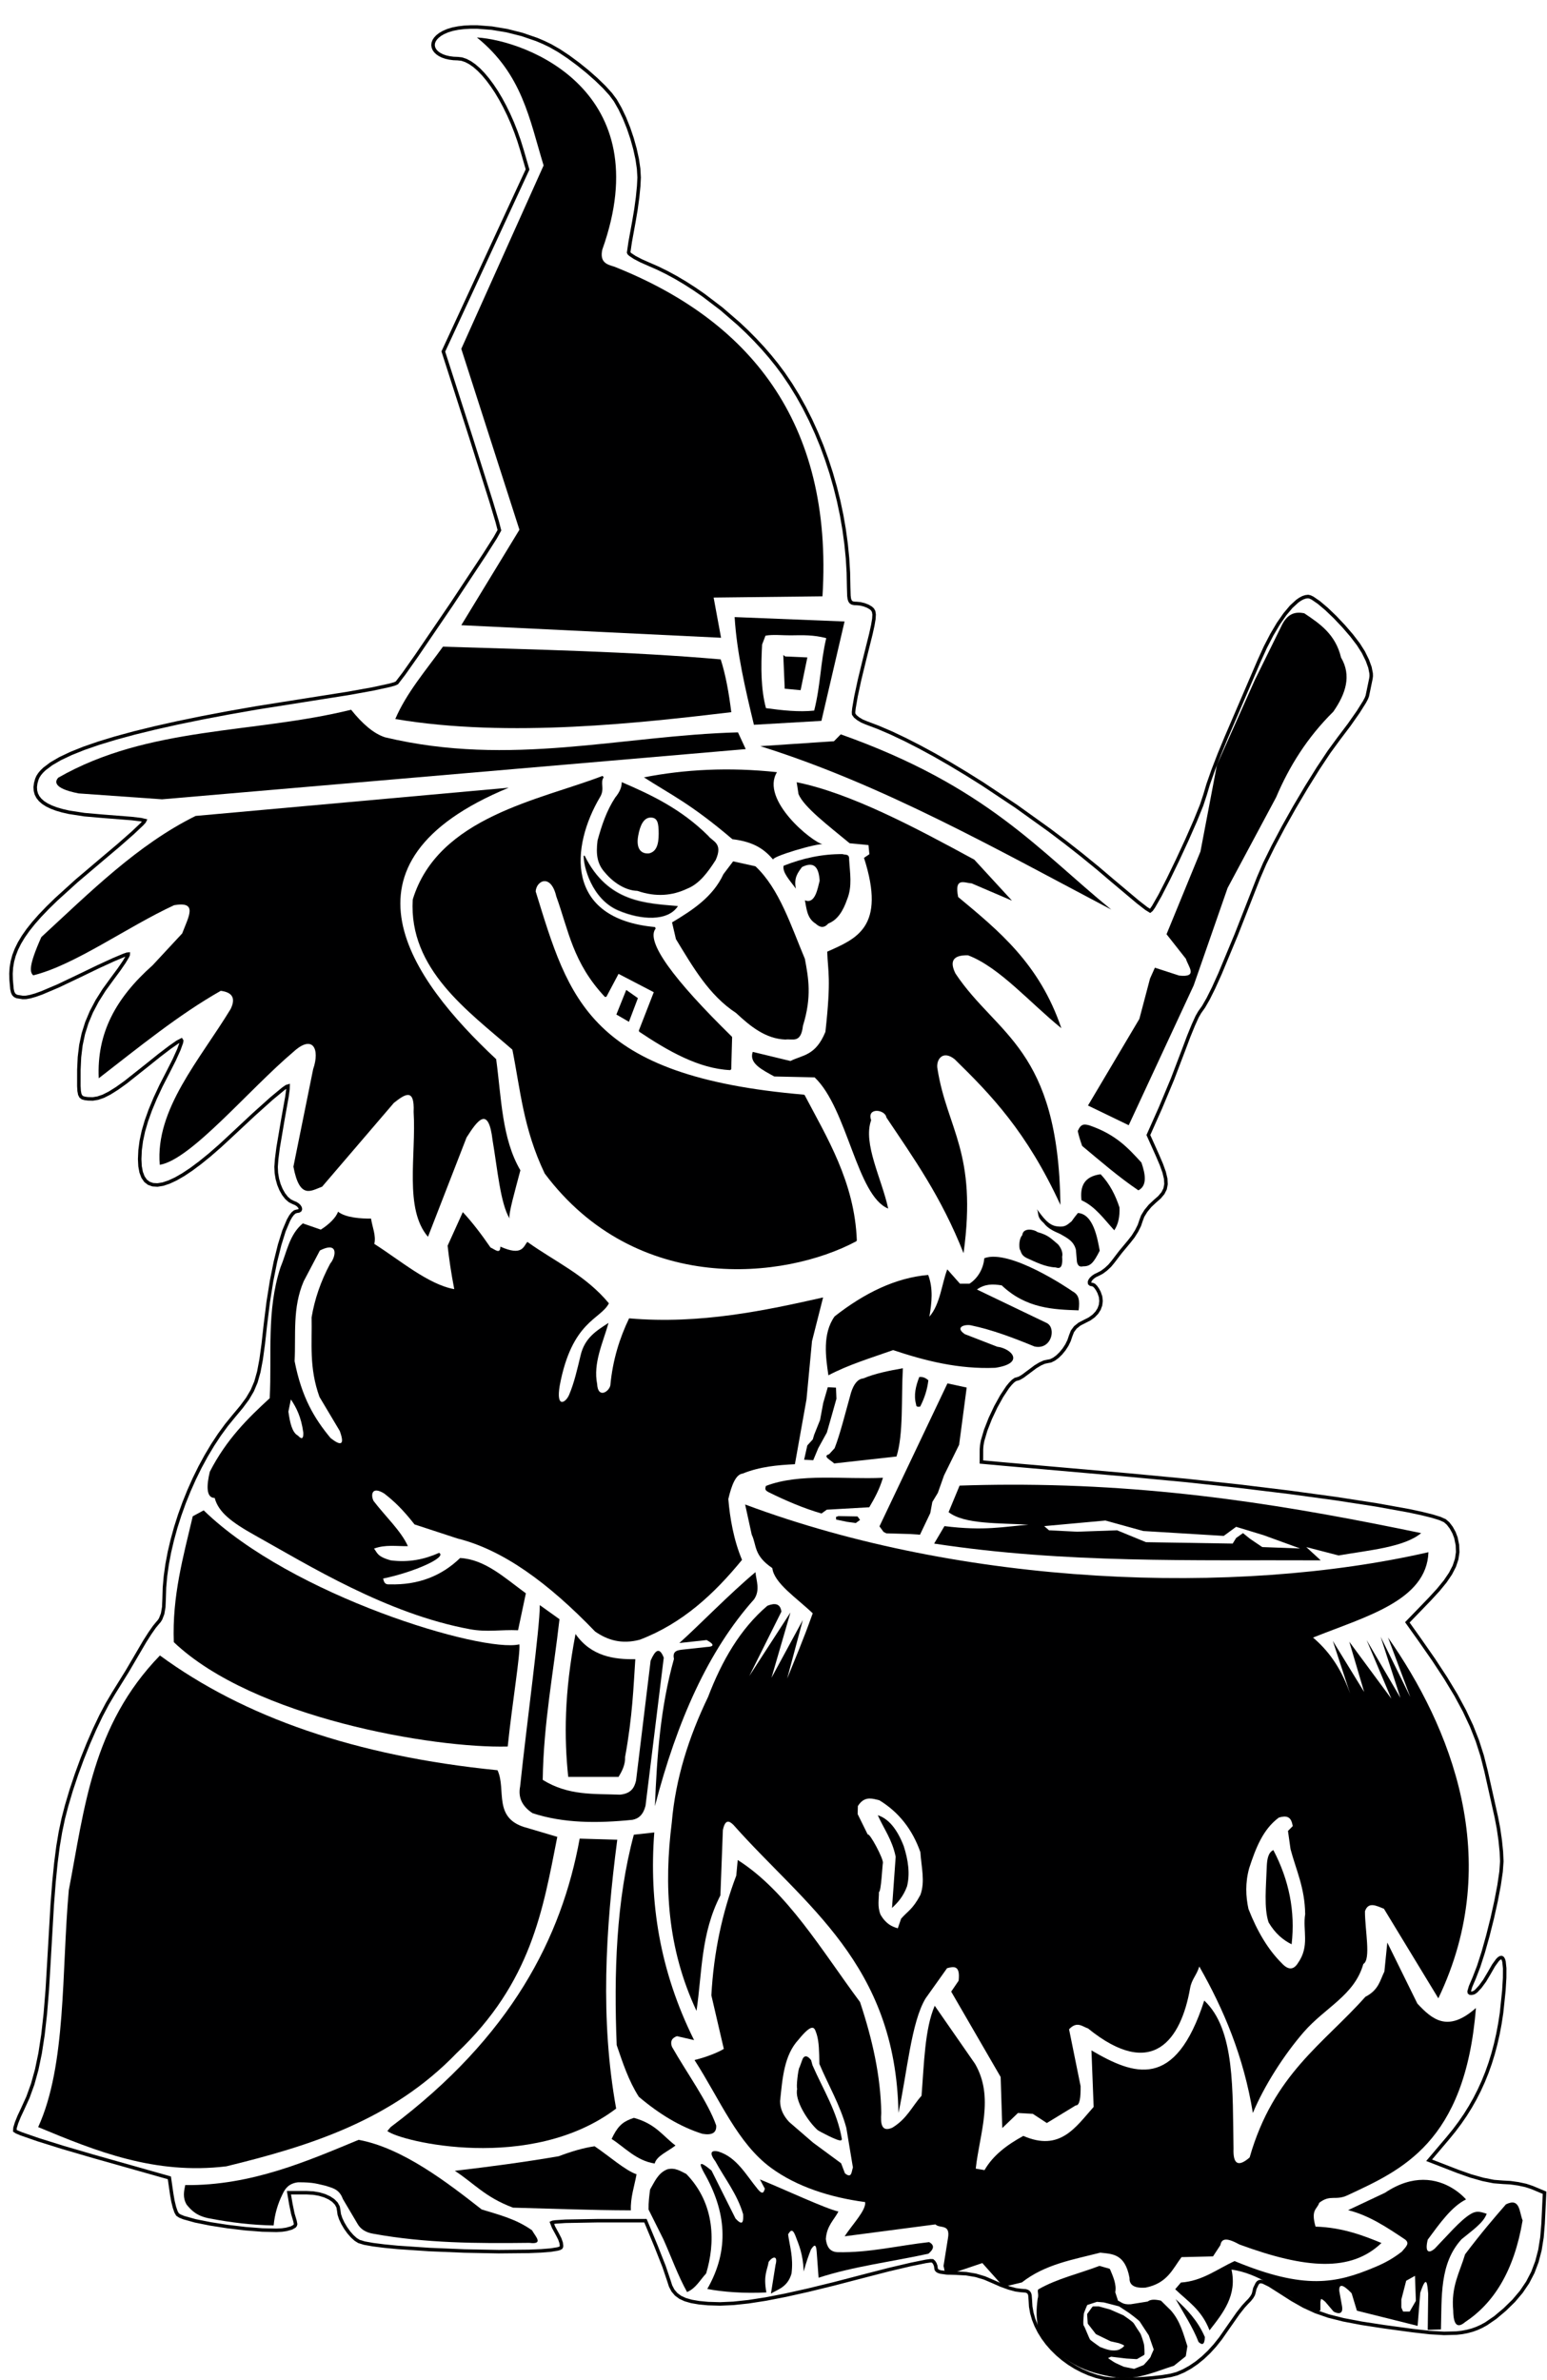 <?xml version="1.0" encoding="UTF-8" standalone="no"?>
<!-- Created with Inkscape (http://www.inkscape.org/) -->

<svg
   xmlns:dc="http://purl.org/dc/elements/1.1/"
   xmlns:cc="http://creativecommons.org/ns#"
   xmlns:rdf="http://www.w3.org/1999/02/22-rdf-syntax-ns#"
   xmlns:svg="http://www.w3.org/2000/svg"
   xmlns="http://www.w3.org/2000/svg"
   xmlns:xlink="http://www.w3.org/1999/xlink"
   xmlns:sodipodi="http://sodipodi.sourceforge.net/DTD/sodipodi-0.dtd"
   xmlns:inkscape="http://www.inkscape.org/namespaces/inkscape"
   width="65.0mm"
   height="100.0mm"
   viewBox="0 0 65.0 100.0"
   version="1.1"
   id="svg6124"
   inkscape:version="0.92.2 (5c3e80d, 2017-08-06)"
   sodipodi:docname="Hexe3_kl.svg">
  <sodipodi:namedview
     id="base"
     pagecolor="#ffffff"
     bordercolor="#666666"
     borderopacity="1.0"
     inkscape:pageopacity="0.0"
     inkscape:pageshadow="2"
     inkscape:zoom="1.290967"
     inkscape:cx="185.73021"
     inkscape:cy="172.2944"
     inkscape:document-units="mm"
     inkscape:current-layer="g7412"
     showgrid="true"
     inkscape:window-width="1920"
     inkscape:window-height="1017"
     inkscape:window-x="-8"
     inkscape:window-y="-8"
     inkscape:window-maximized="1"
     inkscape:snap-global="false"
     borderlayer="true">
    <inkscape:grid
       spacingx="2.54"
       spacingy="2.54"
       empspacing="1"
       type="xygrid"
       units="mm"
       id="grid7337" />
  </sodipodi:namedview>
  <defs
     id="defs6118">
    <linearGradient
       inkscape:collect="always"
       id="linearGradient1097">
      <stop
         style="stop-color:#000000;stop-opacity:1;"
         offset="0"
         id="stop1093" />
      <stop
         style="stop-color:#000000;stop-opacity:0;"
         offset="1"
         id="stop1095" />
    </linearGradient>
    <linearGradient
       inkscape:collect="always"
       xlink:href="#linearGradient1097"
       id="linearGradient1123"
       x1="-150.665"
       y1="10.406"
       x2="-140.534"
       y2="10.406"
       gradientUnits="userSpaceOnUse" />
  </defs>
  <g
     inkscape:label="Ebene 1"
     inkscape:groupmode="layer"
     id="layer1" />
  <g
     inkscape:label="[fixed] BG"
     inkscape:groupmode="layer"
     sodipodi:insensitive="true"
     id="g7396">
    <rect
       x="0"
       y="0"
       width="65.0"
       height="100.0"
       style="stroke:none;fill-opacity:1;fill:#FFFFFF"
       id="rect7394" />
  </g>
  <g
     inkscape:label="F.Cu"
     inkscape:groupmode="layer"
     id="g7398" />
  <g
     inkscape:label="B.Cu-disabled"
     inkscape:groupmode="layer"
     id="g7400" />
  <g
     inkscape:label="B.Adhes-disabled"
     inkscape:groupmode="layer"
     id="g7402" />
  <g
     inkscape:label="F.Adhes-disabled"
     inkscape:groupmode="layer"
     id="g7404" />
  <g
     inkscape:label="B.Paste-disabled"
     inkscape:groupmode="layer"
     id="g7406" />
  <g
     inkscape:label="F.Paste-disabled"
     inkscape:groupmode="layer"
     id="g7408" />
  <g
     inkscape:label="B.SilkS-disabled"
     inkscape:groupmode="layer"
     id="g7410" />
  <g
     style="display:inline"
     inkscape:label="F.SilkS"
     inkscape:groupmode="layer"
     id="g7412">
    <g
       style="display:inline;opacity:1;fill:#000001;fill-opacity:1"
       id="g1705"
       transform="matrix(0.389,0,0,0.395,83.153,33.145)">
      <path
         sodipodi:nodetypes="ccccccccccc"
         inkscape:connector-curvature="0"
         id="path1038"
         d="m -163.936,-17.41 28.058,1.336 -0.802,-4.275 11.757,-0.134 c 1.185,-18.704 -8.081,-29.438 -22.492,-35.066 -0.703,-0.221 -1.603,-0.385 -1.29,-1.81 6.117,-16.868 -8.134,-22.239 -13.545,-22.567 4.901,3.904 5.669,8.66 7.205,13.615 l -8.891,19.507 6.28,19.239 z"
         style="opacity:1;fill:#000001;fill-opacity:1;stroke:none;stroke-width:0.5;stroke-linejoin:bevel;stroke-miterlimit:4;stroke-dasharray:none;stroke-opacity:1;paint-order:markers stroke fill" />
      <path
         sodipodi:nodetypes="ccccc"
         inkscape:connector-curvature="0"
         id="path1040"
         d="m -165.917,-15.126 c 10.081,0.32 20.058,0.497 30.001,1.352 0.537,1.638 0.883,3.563 1.144,5.616 -9.533,1.107 -23.994,2.78 -36.293,0.728 1.199,-2.772 3.307,-5.18 5.148,-7.695 z"
         style="opacity:1;fill:#000001;fill-opacity:1;stroke:none;stroke-width:0.1;stroke-linejoin:bevel;stroke-miterlimit:4;stroke-dasharray:none;stroke-opacity:1;paint-order:markers stroke fill" />
      <path
         sodipodi:nodetypes="cccccscccccs"
         inkscape:connector-curvature="0"
         id="path1042"
         transform="scale(0.265)"
         d="m -507.213,-68.959 c 0.859,14.149 4.395,29.083 7.861,43.232 l 27.512,-1.572 9.434,-39.893 z m 22.857,7.329 c 5.118,-0.078 9.16,-0.222 14.481,1.12 -2.445,10.284 -2.245,18.603 -4.912,29.084 -6.229,0.637 -12.906,-0.067 -19.652,-0.982 -2.078,-7.584 -2.093,-16.404 -1.572,-25.547 l 1.375,-3.537 c 2.996,-0.57 7.21,-0.091 10.281,-0.138 z"
         style="opacity:1;fill:#000001;fill-opacity:1;stroke:none;stroke-width:0.378;stroke-linejoin:bevel;stroke-miterlimit:4;stroke-dasharray:none;stroke-opacity:1;paint-order:markers stroke fill" />
      <path
         sodipodi:nodetypes="cccccc"
         inkscape:connector-curvature="0"
         id="path1047"
         d="m -128.949,-14.086 2.392,0.104 -0.728,3.484 -1.716,-0.156 -0.156,-3.588 z"
         style="opacity:1;fill:#000001;fill-opacity:1;stroke:none;stroke-width:0.1;stroke-linejoin:bevel;stroke-miterlimit:4;stroke-dasharray:none;stroke-opacity:1;paint-order:markers stroke fill" />
      <path
         sodipodi:nodetypes="ccccccccccscsc"
         inkscape:connector-curvature="0"
         id="path1049"
         transform="scale(0.265)"
         d="m -553.223,-2.701 c -0.006,2.118 -0.909,4.069 -2.675,6.186 -3.495,5.246 -5.476,11.082 -7.189,17.22 -0.741,5.683 -0.101,9.485 3.01,12.873 3.487,4.118 8.395,7.21 13.207,7.357 7.704,2.605 14.307,1.902 20.23,-0.836 5.021,-1.953 8.429,-6.513 11.703,-11.537 3.125,-6.843 -1.278,-7.421 -3.01,-9.697 -10.97,-10.728 -23.02,-16.387 -35.277,-21.566 z m 11.788,14.212 c 2.816,1.4e-5 3.261,2.18 3.261,6.52 0,4.34 -0.946,7.189 -3.929,7.857 -3.127,0.311 -5.385,-1.727 -4.431,-7.021 0.77,-4.271 2.283,-7.356 5.1,-7.356 z"
         style="opacity:1;fill:#000001;fill-opacity:1;stroke:none;stroke-width:0.378;stroke-linejoin:bevel;stroke-miterlimit:4;stroke-dasharray:none;stroke-opacity:1;paint-order:markers stroke fill" />
      <path
         sodipodi:nodetypes="ccccccccccc"
         inkscape:connector-curvature="0"
         id="path1055"
         d="m -129.122,8.177 c 2.053,-0.805 4.199,-1.259 6.37,-1.239 0.281,0.116 0.747,-0.075 0.708,0.575 0.079,1.416 0.365,2.831 -0.221,4.247 -0.425,1.21 -1.022,2.178 -2.035,2.566 -0.457,0.521 -0.914,0.421 -1.371,0 -0.953,-0.57 -0.98,-1.683 -1.15,-2.477 1.106,0.457 1.381,-1.278 1.592,-2.079 -0.089,-1.329 -0.522,-2.126 -1.902,-1.46 -0.44,0.584 -0.911,1.143 -0.664,2.3 -0.616,-0.836 -1.485,-1.708 -1.327,-2.433 z"
         style="opacity:1;fill:#000001;fill-opacity:1;stroke:none;stroke-width:0.1;stroke-linejoin:bevel;stroke-miterlimit:4;stroke-dasharray:none;stroke-opacity:1;paint-order:markers stroke fill" />
      <path
         sodipodi:nodetypes="cccc"
         inkscape:connector-curvature="0"
         id="path1057"
         d="m -150.664,7.115 c 2.546,5.068 6.745,5.055 10.13,5.352 -1.095,1.66 -4.007,1.465 -6.414,0.442 -2.883,-1.211 -3.756,-4.744 -3.716,-5.795 z"
         style="opacity:1;fill:#000001;fill-opacity:1;stroke:url(#linearGradient1123);stroke-width:0.1;stroke-linejoin:bevel;stroke-miterlimit:4;stroke-dasharray:none;stroke-opacity:1;paint-order:markers stroke fill" />
      <path
         sodipodi:nodetypes="cccccc"
         inkscape:connector-curvature="0"
         id="path1059"
         d="m -144.205,-1.226 c 4.329,-0.839 9.159,-1.105 14.368,-0.551 -1.835,2.916 3.787,7.462 4.982,7.68 -0.414,-0.206 -5.883,1.37 -5.367,1.652 -0.875,-1.008 -1.963,-1.919 -4.432,-2.202 -4.552,-3.824 -6.771,-4.798 -9.551,-6.579 z"
         style="opacity:1;fill:#000001;fill-opacity:1;stroke:none;stroke-width:0.1;stroke-linejoin:bevel;stroke-miterlimit:4;stroke-dasharray:none;stroke-opacity:1;paint-order:markers stroke fill" />
      <path
         sodipodi:nodetypes="cccccccc"
         inkscape:connector-curvature="0"
         id="path1125"
         d="m -207.465,-1.193 c 9.747,-5.501 21.081,-4.656 31.628,-7.226 1.222,1.503 2.444,2.546 3.665,2.932 13.551,3.194 25.514,-0.191 38.121,-0.524 l 0.838,1.78 -63.046,5.341 -9.007,-0.628 c -2.968,-0.57 -2.481,-1.376 -2.199,-1.676 z"
         style="opacity:1;fill:#000001;fill-opacity:1;stroke:none;stroke-width:0.2;stroke-linejoin:bevel;stroke-miterlimit:4;stroke-dasharray:none;stroke-opacity:1;paint-order:markers stroke fill" />
      <path
         sodipodi:nodetypes="ccccccccccccccccccc"
         inkscape:connector-curvature="0"
         id="path1135"
         d="m -87.761,15.459 3.665,-8.797 1.78,-9.216 4.084,-9.007 2.828,-5.655 c 0.672,-1.482 1.564,-1.646 2.513,-1.466 1.692,1.114 3.378,2.235 3.98,4.713 1.147,1.92 0.518,3.84 -0.838,5.76 -2.813,2.736 -4.761,5.818 -6.179,9.111 l -5.236,9.635 -3.665,10.368 -7.017,14.871 -4.399,-2.095 5.551,-9.216 1.152,-4.294 0.524,-1.152 2.618,0.838 c 2.1,0.231 0.971,-0.973 0.733,-1.78 z"
         style="opacity:1;fill:#000001;fill-opacity:1;stroke:none;stroke-width:0.2;stroke-linejoin:bevel;stroke-miterlimit:4;stroke-dasharray:none;stroke-opacity:1;paint-order:markers stroke fill" />
      <path
         sodipodi:nodetypes="ccccc"
         inkscape:connector-curvature="0"
         id="path1145"
         d="m -131.642,-4.544 7.959,-0.524 0.733,-0.733 c 15.792,5.516 21.411,12.383 29.219,18.641 C -106.112,6.417 -118.472,-0.488 -131.642,-4.544 Z"
         style="opacity:1;fill:#000001;fill-opacity:1;stroke:none;stroke-width:0.2;stroke-linejoin:bevel;stroke-miterlimit:4;stroke-dasharray:none;stroke-opacity:1;paint-order:markers stroke fill" />
      <path
         sodipodi:nodetypes="cccccccccc"
         inkscape:connector-curvature="0"
         id="path1155"
         d="m -141.172,14.202 c 2.238,-1.322 4.409,-2.713 5.551,-5.132 l 1.047,-1.361 2.409,0.524 c 2.593,2.399 3.845,6.348 5.341,9.844 0.379,2.015 0.773,4.017 -0.209,7.121 -0.216,1.932 -1.15,1.353 -1.885,1.466 -2.126,-0.077 -3.765,-1.374 -5.341,-2.828 -2.912,-1.871 -4.664,-4.901 -6.493,-7.855 z"
         style="opacity:1;fill:#000001;fill-opacity:1;stroke:none;stroke-width:0.2;stroke-linejoin:bevel;stroke-miterlimit:4;stroke-dasharray:none;stroke-opacity:1;paint-order:markers stroke fill" />
      <path
         sodipodi:nodetypes="cccccccccccccccccccccccc"
         inkscape:connector-curvature="0"
         id="path1180"
         d="m -192.629,2.878 33.817,-3.004 c -19.694,8.014 -10.569,20.398 -1.357,28.875 0.567,4.093 0.604,8.451 2.616,11.821 -0.563,2.121 -1.331,4.721 -1.163,5.135 -1.003,-1.611 -1.314,-5.295 -1.841,-8.333 -0.444,-3.707 -1.605,-2.162 -2.81,-0.291 l -4.167,10.562 c -2.593,-2.972 -1.26,-8.691 -1.55,-13.275 0.124,-2.66 -0.993,-1.846 -2.132,-0.969 l -7.752,8.914 c -1.174,0.415 -2.423,1.422 -3.101,-2.132 l 2.132,-10.368 c 0.761,-2.172 -0.052,-3.726 -2.132,-1.841 -4.812,4.005 -11.071,11.481 -14.437,12.015 -0.501,-5.905 4.311,-11.145 7.655,-16.569 0.59,-1.186 0.152,-1.785 -1.066,-1.938 -4.574,2.556 -8.85,6.008 -13.178,9.302 -0.224,-4.783 1.818,-8.521 5.814,-12.015 l 3.198,-3.391 c 0.713,-1.84 1.712,-3.446 -0.872,-3.004 -5.103,2.325 -10.727,6.371 -15.213,7.461 -0.368,-0.322 -0.543,-0.947 0.872,-4.07 5.274,-4.787 10.399,-9.836 16.666,-12.887 z"
         style="opacity:1;fill:#000001;fill-opacity:1;stroke:none;stroke-width:0.2;stroke-linejoin:bevel;stroke-miterlimit:4;stroke-dasharray:none;stroke-opacity:1;paint-order:markers stroke fill" />
      <path
         inkscape:connector-curvature="0"
         id="path1190"
         d="m -146.119,21.385 1.26,0.872 -0.969,2.519 -1.357,-0.775 z"
         style="opacity:1;fill:#000001;fill-opacity:1;stroke:none;stroke-width:0.2;stroke-linejoin:bevel;stroke-miterlimit:4;stroke-dasharray:none;stroke-opacity:1;paint-order:markers stroke fill" />
      <path
         sodipodi:nodetypes="ccscccccccccccccc"
         inkscape:connector-curvature="0"
         id="path1208"
         d="m -169.083,11.793 c 2.711,-8.742 13.721,-10.525 20.445,-13.081 -0.443,0.624 0.123,1.249 -0.383,2.086 -3.198,5.294 -3.904,13.11 6.003,13.999 -1.191,1.433 1.938,5.546 8.236,11.627 l -0.097,3.391 c -3.366,-0.151 -6.672,-2.018 -9.786,-4.07 l 1.647,-4.167 -3.973,-2.035 -1.357,2.519 c -3.453,-3.617 -3.905,-7.041 -5.232,-10.659 -0.611,-2.565 -2.353,-1.77 -2.422,-0.484 3.601,11.462 5.723,19.754 29.069,21.705 2.357,4.434 5.391,9.207 5.62,15.406 -7.715,4.064 -23.688,5.755 -33.526,-7.17 -2.314,-4.776 -2.612,-8.881 -3.488,-13.178 -4.801,-4.118 -11.184,-8.535 -10.755,-15.891 z"
         style="opacity:1;fill:#000001;fill-opacity:1;stroke:#000000;stroke-width:0.2;stroke-linejoin:bevel;stroke-miterlimit:4;stroke-dasharray:none;stroke-opacity:1;paint-order:markers stroke fill" />
      <path
         sodipodi:nodetypes="ccccccccccccccccccccccccccc"
         inkscape:connector-curvature="0"
         id="path1226"
         d="m -127.709,-0.707 c 5.868,1.175 12.826,4.829 19.185,8.236 l 4.07,4.36 -4.36,-1.841 c -0.773,-0.035 -1.898,-0.704 -1.453,1.453 4.37,3.585 8.786,7.097 11.143,13.953 -3.391,-2.696 -6.686,-6.488 -10.077,-7.752 -1.693,-0.043 -1.987,0.69 -1.357,1.938 4.452,6.596 11.122,7.893 11.337,24.612 -3.646,-7.81 -7.534,-11.745 -11.434,-15.503 -1.345,-1.044 -2.046,0.144 -1.841,1.066 1.03,6.362 4.314,8.832 2.81,19.573 -2.425,-6.048 -5.411,-10.13 -8.333,-14.437 -0.13,-0.867 -2.153,-1.107 -1.647,0.291 -0.914,2.478 1.149,6.232 1.841,9.399 -3.393,-1.346 -4.399,-10.648 -7.945,-13.953 l -4.36,-0.097 c -1.314,-0.718 -2.763,-1.398 -2.325,-2.616 l 4.07,0.969 c 1.307,-0.652 2.711,-0.532 3.779,-3.101 0.645,-5.743 0.265,-6.362 0.194,-8.527 3.115,-1.374 6.39,-2.572 3.973,-9.98 l 0.581,-0.388 -0.097,-0.969 -2.035,-0.194 c -2.301,-1.876 -4.947,-3.85 -5.523,-5.232 z"
         style="opacity:1;fill:#000001;fill-opacity:1;stroke:none;stroke-width:0.2;stroke-linejoin:bevel;stroke-miterlimit:4;stroke-dasharray:none;stroke-opacity:1;paint-order:markers stroke fill" />
      <path
         sodipodi:nodetypes="cccccccccccccccccccc"
         inkscape:connector-curvature="0"
         id="path1236"
         d="m -123.615,56.111 c 3.238,-2.498 6.597,-4.112 10.11,-4.41 0.552,1.436 0.391,2.932 0.129,4.436 1.168,-1.296 1.354,-3.573 1.934,-5.029 l 1.367,1.522 h 1.032 c 0.858,-0.545 1.496,-1.545 1.599,-2.708 2.727,-1.017 9.11,3.222 9.543,3.533 0.68,0.358 0.779,0.925 0.645,2.012 -2.663,-0.088 -5.654,-0.174 -8.305,-2.656 -1.01,-0.159 -1.81,-0.159 -2.682,0.438 l 7.582,3.585 c 1.019,0.572 0.444,2.873 -1.367,2.476 -2.305,-0.934 -4.598,-1.786 -6.835,-2.244 -0.628,-0.145 -1.823,0.161 -0.696,0.928 l 3.508,1.341 c 1.579,0.192 3.033,1.768 -0.206,2.244 -3.949,0.163 -7.57,-0.743 -11.038,-1.883 -2.428,0.848 -4.837,1.559 -6.989,2.682 -0.282,-1.894 -0.668,-4.418 0.671,-6.267 z"
         style="opacity:1;fill:#000001;fill-opacity:1;stroke:none;stroke-width:0.2;stroke-linejoin:bevel;stroke-miterlimit:4;stroke-dasharray:none;stroke-opacity:1;paint-order:markers stroke fill" />
      <path
         sodipodi:nodetypes="cccccccc"
         inkscape:connector-curvature="0"
         id="path1254"
         d="m -103.343,47.472 c 0.09,-0.88 1.37,-0.58 1.625,-0.335 1.228,0.332 1.492,0.711 2.244,1.315 0.382,0.456 0.533,0.927 0.438,1.315 0.098,1.284 -0.325,1.26 -0.696,1.135 -1.144,-0.049 -2.134,-0.562 -3.146,-1.006 -0.627,-0.318 -0.554,-0.636 -0.748,-0.954 -0.105,-0.634 0.046,-1.248 0.284,-1.47 z"
         style="opacity:1;fill:#000001;fill-opacity:1;stroke:none;stroke-width:0.2;stroke-linejoin:bevel;stroke-miterlimit:4;stroke-dasharray:none;stroke-opacity:1;paint-order:markers stroke fill" />
      <path
         sodipodi:nodetypes="ccccccccccc"
         inkscape:connector-curvature="0"
         id="path1272"
         d="m -101.761,44.71 c 0.625,0.808 1.231,1.727 2.188,1.824 0.892,0.118 1.081,-0.18 1.55,-0.529 0.243,-0.335 0.45,-0.614 0.693,-0.894 1.687,0.118 2.112,2.743 2.353,4.012 -0.661,1.282 -0.997,1.673 -1.787,1.66 -0.464,0.115 -0.597,-0.155 -0.675,-0.474 l -0.109,-1.277 c -0.238,-0.966 -1.01,-1.291 -1.714,-1.696 -0.652,-0.279 -1.306,-0.556 -1.769,-1.167 -0.787,-0.668 -0.49,-0.974 -0.729,-1.459 z"
         style="opacity:1;fill:#000001;fill-opacity:1;stroke:none;stroke-width:0.2;stroke-linejoin:bevel;stroke-miterlimit:4;stroke-dasharray:none;stroke-opacity:1;paint-order:markers stroke fill" />
      <path
         sodipodi:nodetypes="ccccc"
         inkscape:connector-curvature="0"
         id="path1282"
         d="m -96.946,43.761 c -0.168,-1.451 0.248,-2.529 2.061,-2.772 1.006,1.023 1.63,2.291 2.043,3.538 0.038,0.945 -0.118,1.772 -0.565,2.425 -1.1,-1.182 -2.074,-2.555 -3.538,-3.191 z"
         style="opacity:1;fill:#000001;fill-opacity:1;stroke:none;stroke-width:0.2;stroke-linejoin:bevel;stroke-miterlimit:4;stroke-dasharray:none;stroke-opacity:1;paint-order:markers stroke fill" />
      <path
         sodipodi:nodetypes="cccccc"
         inkscape:connector-curvature="0"
         id="path1292"
         d="m -96.874,37.98 c -0.195,-0.547 -0.375,-1.087 -0.474,-1.587 0.346,-0.807 0.711,-0.742 1.258,-0.602 2.848,0.973 4.146,2.369 5.617,3.957 0.473,1.346 0.6,2.478 -0.328,2.954 -2.142,-1.426 -4.029,-3.046 -6.073,-4.723 z"
         style="opacity:1;fill:#000001;fill-opacity:1;stroke:none;stroke-width:0.2;stroke-linejoin:bevel;stroke-miterlimit:4;stroke-dasharray:none;stroke-opacity:1;paint-order:markers stroke fill" />
      <path
         sodipodi:nodetypes="cccccccccccccc"
         inkscape:connector-curvature="0"
         id="path1302"
         d="m -126.905,71.358 0.983,0.049 0.541,-1.278 0.934,-1.671 0.541,-1.868 0.491,-1.72 -0.049,-1.18 -0.885,-0.049 -0.491,1.671 -0.344,1.819 -0.639,1.573 -0.147,0.491 -0.59,0.639 z"
         style="opacity:1;fill:#000001;fill-opacity:1;stroke:none;stroke-width:0.2;stroke-linejoin:bevel;stroke-miterlimit:4;stroke-dasharray:none;stroke-opacity:1;paint-order:markers stroke fill" />
      <path
         sodipodi:nodetypes="cccccccc"
         inkscape:connector-curvature="0"
         id="path1312"
         d="m -123.612,70.13 c 0.59,-1.47 1.18,-3.827 1.769,-5.898 0.31,-0.97 0.755,-1.471 1.327,-1.524 1.264,-0.522 2.753,-0.818 4.276,-1.081 -0.185,3.192 0.078,7.01 -0.688,9.388 l -6.734,0.737 c -0.34,-0.344 -1.322,-0.764 -0.541,-0.983 z"
         style="opacity:1;fill:#000001;fill-opacity:1;stroke:none;stroke-width:0.2;stroke-linejoin:bevel;stroke-miterlimit:4;stroke-dasharray:none;stroke-opacity:1;paint-order:markers stroke fill" />
      <path
         sodipodi:nodetypes="ccccc"
         inkscape:connector-curvature="0"
         id="path1322"
         d="m -114.47,62.561 c 0.449,-0.047 0.728,0.132 0.983,0.344 -0.11,0.968 -0.415,1.9 -0.885,2.802 -0.43,0.07 -0.426,-0.093 -0.442,-0.246 -0.276,-0.986 -0.029,-1.946 0.344,-2.9 z"
         style="opacity:1;fill:#000001;fill-opacity:1;stroke:none;stroke-width:0.2;stroke-linejoin:bevel;stroke-miterlimit:4;stroke-dasharray:none;stroke-opacity:1;paint-order:markers stroke fill" />
      <path
         sodipodi:nodetypes="ccccccc"
         inkscape:connector-curvature="0"
         id="path1332"
         d="m -131.038,74.144 c 3.68,-1.384 8.437,-0.671 12.645,-0.866 -0.369,1.229 -0.913,2.195 -1.475,3.134 l -4.59,0.258 -0.571,0.406 c -1.96,-0.561 -3.852,-1.363 -5.714,-2.267 -0.535,-0.258 -0.303,-0.496 -0.295,-0.664 z"
         style="opacity:1;fill:#000001;fill-opacity:1;stroke:none;stroke-width:0.2;stroke-linejoin:bevel;stroke-miterlimit:4;stroke-dasharray:none;stroke-opacity:1;paint-order:markers stroke fill" />
      <path
         inkscape:connector-curvature="0"
         id="path1342"
         d="m -123.204,77.352 2.064,0.037 0.276,0.369 -0.461,0.332 -0.959,-0.129 -1.161,-0.24 -0.018,-0.276 z"
         style="opacity:1;fill:#000001;fill-opacity:1;stroke:none;stroke-width:0.2;stroke-linejoin:bevel;stroke-miterlimit:4;stroke-dasharray:none;stroke-opacity:1;paint-order:markers stroke fill" />
      <path
         sodipodi:nodetypes="ccccccccccccccc"
         inkscape:connector-curvature="0"
         id="path1352"
         d="m -193.755,148.51 c 7.155,0.081 13.279,-2.596 18.731,-4.812 4.771,0.862 9.665,4.607 13.291,7.405 1.839,0.559 3.696,0.997 5.44,2.22 0.353,0.638 1.308,1.534 -0.296,1.333 -5.602,0.068 -11.204,0.042 -16.806,-0.962 -0.835,-0.127 -1.437,-0.488 -1.777,-1.111 l -1.555,-2.592 c -0.408,-1.095 -1.159,-1.162 -1.851,-1.406 -0.795,-0.164 -1.277,-0.391 -3,-0.37 -0.973,0.12 -1.378,0.647 -1.664,1.258 -0.513,1.014 -0.846,2.119 -0.962,3.332 -2.295,-0.039 -4.59,-0.305 -6.885,-0.74 -1.399,-0.245 -1.995,-0.846 -2.517,-1.481 -0.442,-0.756 -0.285,-1.413 -0.148,-2.073 z"
         style="opacity:1;fill:#000001;fill-opacity:1;stroke:none;stroke-width:0.2;stroke-linejoin:bevel;stroke-miterlimit:4;stroke-dasharray:none;stroke-opacity:1;paint-order:markers stroke fill" />
      <path
         sodipodi:nodetypes="ccccccc"
         inkscape:connector-curvature="0"
         id="path1362"
         d="m -164.636,146.993 c 3.696,-0.427 7.419,-0.908 11.223,-1.551 1.341,-0.501 2.644,-0.886 3.877,-1.061 1.514,1 3.317,2.581 4.53,2.979 -0.229,1.27 -0.673,2.469 -0.612,3.836 -4.415,-0.01 -8.514,-0.178 -12.733,-0.286 -3.036,-1.118 -4.222,-2.606 -6.285,-3.918 z"
         style="opacity:1;fill:#000001;fill-opacity:1;stroke:none;stroke-width:0.2;stroke-linejoin:bevel;stroke-miterlimit:4;stroke-dasharray:none;stroke-opacity:1;paint-order:markers stroke fill" />
      <path
         sodipodi:nodetypes="cccccc"
         inkscape:connector-curvature="0"
         id="path1372"
         d="m -147.495,143.198 c 0.594,-1.104 1.156,-1.499 2.204,-1.837 2.357,0.635 3.108,1.913 4.489,2.938 -0.789,0.626 -2.035,1.099 -2.245,1.918 -1.997,-0.302 -3.237,-1.729 -4.653,-2.612 z"
         style="opacity:1;fill:#000001;fill-opacity:1;stroke:none;stroke-width:0.2;stroke-linejoin:bevel;stroke-miterlimit:4;stroke-dasharray:none;stroke-opacity:1;paint-order:markers stroke fill" />
      <path
         sodipodi:nodetypes="cccccc"
         inkscape:connector-curvature="0"
         id="path1390"
         d="m -171.565,142.342 c 13.05,-9.65 18.479,-20.185 20.416,-30.683 l 4.059,0.119 c -1.273,9.596 -1.85,19.156 -0.119,28.594 -9.208,6.865 -23.29,3.511 -24.714,2.388 z"
         style="opacity:1;fill:#000001;fill-opacity:1;stroke:none;stroke-width:0.2;stroke-linejoin:bevel;stroke-miterlimit:4;stroke-dasharray:none;stroke-opacity:1;paint-order:markers stroke fill" />
      <path
         sodipodi:nodetypes="cccccccccc"
         inkscape:connector-curvature="0"
         id="path1400"
         d="m -145.299,111.241 2.209,-0.239 c -0.576,7.362 0.577,14.725 4.298,22.087 l -1.851,-0.418 c -0.601,0.209 -0.731,0.607 -0.537,1.134 1.612,2.794 3.879,5.85 4.776,8.357 0.06,0.776 -0.438,1.075 -1.492,0.895 -2.371,-0.733 -4.653,-2.093 -6.865,-3.94 -1.115,-1.724 -1.735,-3.613 -2.388,-5.492 -0.315,-7.612 -0.059,-15.41 1.851,-22.386 z"
         style="opacity:1;fill:#000001;fill-opacity:1;stroke:none;stroke-width:0.2;stroke-linejoin:bevel;stroke-miterlimit:4;stroke-dasharray:none;stroke-opacity:1;paint-order:markers stroke fill" />
      <path
         sodipodi:nodetypes="ccccccccc"
         inkscape:connector-curvature="0"
         id="path1410"
         d="m -209.638,142.342 c 3.068,-6.599 2.515,-16.517 3.308,-25.201 1.694,-8.662 2.509,-17.512 9.844,-24.964 9.061,6.544 21.102,10.703 36.462,12.207 0.992,2.081 -0.587,5.191 3.229,6.143 l 3.229,0.945 c -1.55,7.73 -2.791,15.47 -10.868,22.996 -6.992,7.143 -15.823,9.873 -24.886,12.049 -7.722,0.915 -14.033,-1.598 -20.318,-4.174 z"
         style="opacity:1;fill:#000001;fill-opacity:1;stroke:none;stroke-width:0.2;stroke-linejoin:bevel;stroke-miterlimit:4;stroke-dasharray:none;stroke-opacity:1;paint-order:markers stroke fill" />
      <path
         sodipodi:nodetypes="cccccc"
         inkscape:connector-curvature="0"
         id="path1420"
         d="m -191.761,76.741 c 9.518,9.117 30.12,15.176 34.1,14.254 0.118,1.025 -0.773,6.212 -1.26,10.868 -8.016,0.207 -27.486,-3.052 -36.068,-11.104 -0.185,-4.896 1.023,-9.096 2.048,-13.388 z"
         style="opacity:1;fill:#000001;fill-opacity:1;stroke:none;stroke-width:0.2;stroke-linejoin:bevel;stroke-miterlimit:4;stroke-dasharray:none;stroke-opacity:1;paint-order:markers stroke fill" />
      <path
         sodipodi:nodetypes="cccccc"
         inkscape:connector-curvature="0"
         id="path1430"
         d="m -151.597,89.893 c 1.686,2.383 4.186,2.722 6.458,2.678 -0.197,2.911 -0.301,6.074 -1.103,10.395 0.026,0.84 -0.321,1.493 -0.709,2.126 h -5.434 c -0.448,-4.178 -0.436,-8.931 0.788,-15.199 z"
         style="opacity:1;fill:#000001;fill-opacity:1;stroke:none;stroke-width:0.2;stroke-linejoin:bevel;stroke-miterlimit:4;stroke-dasharray:none;stroke-opacity:1;paint-order:markers stroke fill" />
      <path
         sodipodi:nodetypes="cccccccccccc"
         inkscape:connector-curvature="0"
         id="path1440"
         d="m -155.456,86.822 2.126,1.496 c -0.647,5.668 -1.723,11.049 -1.811,17.089 2.783,1.708 5.565,1.466 8.348,1.575 1.216,-0.116 1.555,-0.758 1.733,-1.496 l 1.575,-12.758 c 0.473,-1.08 0.945,-1.534 1.418,-0.315 l -1.969,15.75 c -0.244,0.957 -0.755,1.378 -1.418,1.496 -3.771,0.377 -7.435,0.376 -10.789,-0.709 -1.256,-0.822 -1.543,-1.805 -1.339,-2.835 0.741,-6.94 2.137,-16.865 2.126,-19.294 z"
         style="opacity:1;fill:#000001;fill-opacity:1;stroke:none;stroke-width:0.2;stroke-linejoin:bevel;stroke-miterlimit:4;stroke-dasharray:none;stroke-opacity:1;paint-order:markers stroke fill" />
      <path
         sodipodi:nodetypes="cccccccsccccccccccccccccccccccccccccccccccccccccccccccccccccccc"
         inkscape:connector-curvature="0"
         id="path1450"
         transform="scale(0.265)"
         d="m -668.869,169.713 c -0.781,2.364 -3.751,5.182 -7.02,7.191 l -7.324,-2.494 c -5.54,4.493 -6.532,11.573 -9.129,17.701 -5.77,17.491 -3.43,34.982 -4.373,52.473 -8.942,8.07 -17.687,16.573 -24.414,29.516 -1.303,5.363 -1.607,10.497 1.991,10.513 1.525,5.714 6.836,9.745 16.468,15.03 21.607,11.855 53.562,31.483 87.578,37.658 7.003,1.271 12.586,0.105 19.6,0.414 l 3.186,-14.824 c -8.766,-6.322 -16.67,-13.623 -26.793,-14.174 -7.516,7.161 -16.979,10.918 -28.787,10.568 -2.076,0.192 -2.258,-1.132 -2.605,-2.322 12.773,-2.597 26.225,-8.587 22.82,-10.316 -5.939,2.603 -12.375,3.968 -19.742,3.002 -5.679,-1.57 -5.439,-3.139 -6.781,-4.709 4.602,-1.703 9.204,-0.904 13.807,-0.98 -2.708,-6.034 -9.281,-12.069 -13.961,-18.104 -1.177,-2.113 -1.031,-6.297 4.336,-3.01 3.967,3.044 7.457,6.265 12.33,12.389 l 17.529,5.656 c 18.468,4.518 36.894,17.714 56.078,37.342 4.997,3.4 10.728,5.224 18.219,3.279 17.403,-6.544 30.301,-18.391 41.656,-32.049 -3.385,-7.893 -4.962,-16.884 -5.58,-24.432 1.344,-5.648 3.063,-9.893 5.83,-10.203 7.102,-2.818 14.204,-3.407 21.307,-3.76 l 4.723,-26.027 2.242,-23.352 4.523,-17.553 c -23.066,5.109 -49.968,10.883 -79.072,8.381 -3.83,7.869 -6.678,16.597 -7.652,26.965 -0.643,2.636 -5.076,5.271 -5.371,-0.594 -1.7,-8.401 2.342,-16.481 4.643,-24.549 -4.807,3.105 -9.765,5.922 -11.432,13.215 -1.308,5.373 -2.587,10.907 -4.602,15.572 -1.299,3.186 -5.488,5.835 -3.855,-3.645 4.972,-25.997 16.624,-26.43 20.039,-32.988 -9.618,-11.433 -22.029,-16.719 -33.234,-24.66 -1.603,1.754 -1.972,5.886 -11.008,1.896 -0.005,3.315 -2.346,1.026 -4.008,0.365 -3.765,-5.39 -7.532,-10.25 -11.297,-14.211 l -6.195,13.482 c 0.582,5.174 1.407,10.831 2.703,17.432 -10.522,-1.821 -22.167,-11.646 -32.582,-18.16 0.8,-3.382 -0.845,-6.765 -1.326,-10.146 -3.926,0.014 -10.252,-0.291 -13.463,-2.779 z m -3.859,14.371 c 3.821,-0.384 2.441,4.477 0.686,6.438 -3.921,7.204 -6.378,14.409 -7.598,21.613 0.224,10.525 -1.085,20.169 3.207,31.914 l 8.275,13.678 c 2.143,5.787 0.439,6.08 -3.715,2.871 -6.635,-7.849 -11.804,-16.33 -14.691,-30.9 0.557,-10.694 -0.956,-21.39 3.715,-32.084 l 6.586,-12.326 c 1.495,-0.747 2.653,-1.115 3.535,-1.203 z m -15.355,60.979 c 2.208,3.235 4.195,6.986 5.066,13.34 0.085,2.231 -0.482,2.996 -2.195,1.182 -2.404,-1.266 -3.258,-5.249 -3.885,-9.625 z"
         style="opacity:1;fill:#000001;fill-opacity:1;stroke:none;stroke-width:0.756;stroke-linejoin:bevel;stroke-miterlimit:4;stroke-dasharray:none;stroke-opacity:1;paint-order:markers stroke fill" />
      <path
         sodipodi:nodetypes="ccccccccccccc"
         inkscape:connector-curvature="0"
         id="path1481"
         d="m -118.768,78.443 7.344,-15.208 2.077,0.445 -0.816,6.083 -1.632,3.264 -0.668,1.855 -0.593,0.964 -0.223,1.187 -1.113,2.3 -1.039,-0.074 -2.596,-0.074 -0.297,-0.148 z"
         style="opacity:1;fill:#000001;fill-opacity:1;stroke:none;stroke-width:0.2;stroke-linejoin:bevel;stroke-miterlimit:4;stroke-dasharray:none;stroke-opacity:1;paint-order:markers stroke fill" />
      <path
         id="path1491"
         transform="scale(0.265)"
         d="m -395.51,279.297 c -6.558,0.018 -13.226,0.135 -20.012,0.359 l -4.486,10.654 c 6.482,4.952 20.442,4.296 32.525,5.047 -10.102,0.765 -17.842,2.579 -34.207,0.561 l -4.205,7.01 c 53.581,8.056 105.412,6.485 157.572,6.729 l -5.889,-5.326 13.178,3.363 c 12.576,-2.14 26.717,-3.301 33.646,-8.971 -51.558,-10.532 -104.732,-19.601 -168.123,-19.426 z m 39.43,14.379 15.42,4.205 32.805,1.963 5.047,-3.645 11.215,3.363 14.859,5.328 -15.42,-0.561 -5.047,-3.365 -2.805,-2.242 -2.803,1.963 -1.402,2.242 -35.328,-0.561 -11.775,-4.766 -16.262,0.561 -11.496,-0.561 -1.963,-1.684 z"
         style="opacity:1;fill:#000001;fill-opacity:1;stroke:none;stroke-width:0.756;stroke-linejoin:bevel;stroke-miterlimit:4;stroke-dasharray:none;stroke-opacity:1;paint-order:markers stroke fill"
         inkscape:connector-curvature="0" />
      <path
         sodipodi:nodetypes="ccccccccc"
         inkscape:connector-curvature="0"
         id="path1512"
         d="m -143.02,108.197 c 2.391,-9.072 5.784,-16.561 10.701,-21.983 0.705,-1.002 0.229,-2.027 0.158,-2.899 -2.814,2.313 -6.284,5.848 -8.224,7.538 l 2.952,-0.316 c 0.843,0.457 0.843,0.703 0,0.738 l -2.478,0.264 c -0.617,0.068 -1.258,0.113 -1.054,1.002 -1.461,5.133 -1.844,10.385 -2.056,15.657 z"
         style="opacity:1;fill:#000001;fill-opacity:1;stroke:none;stroke-width:0.2;stroke-linejoin:bevel;stroke-miterlimit:4;stroke-dasharray:none;stroke-opacity:1;paint-order:markers stroke fill" />
      <path
         sodipodi:nodetypes="cccccccc"
         inkscape:connector-curvature="0"
         id="path1522"
         d="m -143.542,148.976 c 0.491,-0.815 0.843,-1.741 1.853,-2.141 0.84,-0.218 1.429,0.188 2.059,0.494 3.179,3.227 3.113,7.431 2.141,10.582 -0.655,0.69 -1.109,1.581 -2.059,1.976 -0.983,-1.735 -1.702,-3.733 -2.553,-5.6 l -1.606,-3.171 c -0.017,-0.785 0.074,-1.463 0.165,-2.141 z"
         style="opacity:1;fill:#000001;fill-opacity:1;stroke:none;stroke-width:0.2;stroke-linejoin:bevel;stroke-miterlimit:4;stroke-dasharray:none;stroke-opacity:1;paint-order:markers stroke fill" />
      <path
         sodipodi:nodetypes="ccccccccccccccccccccccccccc"
         inkscape:connector-curvature="0"
         id="path1532"
         d="m -137.365,159.558 c 2.454,-4.21 2.026,-8.28 -0.371,-12.394 -0.456,-0.839 -0.671,-1.425 0.824,-0.206 l 2.594,5.106 c 0.832,0.893 0.854,0.27 0.824,-0.453 -0.637,-2.154 -1.98,-3.779 -3.006,-5.641 -0.365,-0.462 -0.826,-1.277 0.329,-1.029 1.998,0.611 2.997,2.507 4.282,4.035 0.536,0.623 0.633,0.257 0.741,-0.082 l -0.535,-0.988 c 2.827,1.139 7.054,3.095 8.482,3.418 -0.491,0.926 -1.259,1.508 -1.359,2.924 0.097,0.795 0.414,1.37 1.276,1.4 3.402,0.074 6.588,-0.713 9.882,-1.071 0.567,0.304 0.558,0.712 -0.082,1.235 -3.953,0.851 -8.085,1.344 -11.859,2.553 l -0.206,-2.759 c -0.065,-0.995 -0.337,-0.65 -0.618,-0.247 -0.261,0.666 -0.522,1.357 -0.782,2.347 -0.078,-1.874 -0.51,-2.802 -0.906,-3.829 -0.332,-0.82 -0.558,-0.486 -0.782,-0.124 0.185,1.325 0.585,2.435 0.371,4.159 -0.416,1.468 -1.501,1.695 -2.224,2.141 l 0.494,-3.047 c 0.289,-1.04 -0.305,-0.93 -0.741,-0.329 -0.16,0.945 -0.587,1.409 -0.247,3.253 -2.392,0.122 -4.756,-0.055 -6.382,-0.371 z"
         style="opacity:1;fill:#000001;fill-opacity:1;stroke:none;stroke-width:0.2;stroke-linejoin:bevel;stroke-miterlimit:4;stroke-dasharray:none;stroke-opacity:1;paint-order:markers stroke fill" />
      <path
         sodipodi:nodetypes="cccccc"
         inkscape:connector-curvature="0"
         id="path1542"
         d="m -56.796,161.853 c 0.023,1.623 0.499,1.886 1.281,1.234 3.078,-2.008 5.287,-5.397 6.216,-10.818 -0.376,-0.885 -0.257,-2.461 -1.803,-1.708 -1.302,1.476 -2.615,2.972 -4.413,5.314 -0.559,1.88 -1.531,3.406 -1.281,5.979 z"
         style="opacity:1;fill:#000001;fill-opacity:1;stroke:none;stroke-width:0.2;stroke-linejoin:bevel;stroke-miterlimit:4;stroke-dasharray:none;stroke-opacity:1;paint-order:markers stroke fill" />
      <path
         sodipodi:nodetypes="cccccccccccccccccccccccccccccccccccccccc"
         inkscape:connector-curvature="0"
         id="path1552"
         transform="scale(0.265)"
         d="m -226.621,558.307 c -4.495,0.013 -9.71,1.374 -15.48,5.178 l -15.062,6.994 c 8.473,2.075 15.736,6.832 23.312,11.836 1.674,1.435 0.716,2.453 -1.436,4.844 -3.793,2.831 -6.654,4.408 -11.033,6.221 -15.694,6.496 -28.518,9.196 -57.113,-2.455 -7.092,3.17 -13.072,8.009 -21.879,8.607 l -2.33,2.689 c 5.017,4.791 10.745,8.161 13.988,16.5 5.609,-7.051 11.286,-14.075 8.967,-24.391 10.724,1.486 19.587,8.32 29.42,14.281 2.483,2.028 6.106,3.048 6.805,2.039 v -3.408 c 0.361,-0.893 -0.248,-1.896 1.972,0 l 3.408,3.945 c 1.604,0.876 4.116,1.421 3.406,-2.33 l -1.076,-5.918 c -0.198,-2.977 1.394,-2.821 5.021,0.896 l 2.152,6.994 24.748,6.096 1.076,-13.27 c 2.676,-7.88 2.869,-3.343 3.229,0.359 l -0.18,14.525 5.379,-0.18 c 0.398,-12.964 -0.671,-26.467 8.43,-36.225 4.016,-3.306 8.898,-6.468 10.223,-10.223 -1.991,-0.493 -3.742,-1.588 -6.637,0.18 -4.117,2.427 -9.532,8.751 -14.525,13.809 -2.583,2.205 -4.101,1.36 -2.869,-3.588 4.909,-6.549 9.765,-13.303 15.602,-16.139 -1.216,-1.397 -7.628,-7.898 -17.518,-7.869 z m -3.285,38.535 0.359,10.043 -2.512,4.303 h -2.689 l -0.717,-1.613 v -3.229 l 1.973,-7.531 z"
         style="opacity:1;fill:#000001;fill-opacity:1;stroke:none;stroke-width:0.756;stroke-linejoin:bevel;stroke-miterlimit:4;stroke-dasharray:none;stroke-opacity:1;paint-order:markers stroke fill" />
      <path
         sodipodi:nodetypes="cccc"
         inkscape:connector-curvature="0"
         id="path1565"
         d="m -86.778,160.64 c 0.864,1.506 1.848,2.972 2.474,4.557 0.376,0.344 0.653,0.345 0.684,-0.521 -0.782,-1.778 -1.948,-2.942 -3.157,-4.036 z"
         style="opacity:1;fill:#000001;fill-opacity:1;stroke:none;stroke-width:0.2;stroke-linejoin:bevel;stroke-miterlimit:4;stroke-dasharray:none;stroke-opacity:1;paint-order:markers stroke fill" />
      <path
         id="path1575"
         transform="scale(0.265)"
         d="m -358.488,593.24 c -8.072,3.048 -17.261,5.093 -24.729,9.35 -0.209,0.666 0.409,1.932 -0.123,3.568 -0.485,3.931 -0.902,7.921 0.861,13.779 10.692,13.574 21.344,15.829 32.355,17.592 8.23,0.304 14.764,-2.789 21.775,-4.922 l 4.674,-3.689 0.615,-3.814 c -1.622,-4.885 -2.827,-9.888 -6.643,-14.146 l -3.938,-3.814 c -3.068,-0.669 -4.248,-0.26 -5.043,0.369 l -7.014,1.107 c -3.626,0.281 -4.248,-1.173 -5.535,-1.477 l -1.23,-3.691 c 0.615,-3.035 -0.798,-6.069 -2.092,-9.104 z m -1.107,13.656 2.953,0.246 6.273,1.6 4.182,2.707 c 0,0 4.061,2.951 4.43,3.566 0.369,0.615 3.691,5.537 3.691,5.537 l 2.09,5.904 c 0,0 -1.229,2.584 -1.352,3.076 -0.123,0.492 -2.953,3.443 -2.953,3.443 l -4.061,1.6 -4.305,-0.861 c 0,0 -2.584,-1.108 -3.568,-1.6 -0.984,-0.492 -3.568,-2.336 -3.568,-2.336 l 1.969,-0.861 6.275,0.738 4.182,0.246 2.83,-1.6 c 0,0 -5e-5,-3.076 -0.246,-4.061 -0.246,-0.984 -1.107,-3.69 -1.477,-4.182 -0.369,-0.492 -2.215,-3.322 -2.584,-3.938 -0.369,-0.615 -4.059,-3.076 -4.059,-3.076 l -5.414,-2.336 -4.551,-1.23 h -2.215 l -2.092,2.828 0.246,3.568 3.199,4.061 5.904,2.828 3.322,0.738 c 1.582,0.702 4.471,1.06 0.123,3.322 -2.923,0.932 -5.515,-0.126 -8.119,-1.107 0,0 -3.568,-2.461 -4.061,-2.953 -0.492,-0.492 -2.215,-5.166 -2.707,-5.781 -0.492,-0.615 0,-4.43 0,-4.922 0,-0.492 1.477,-3.812 1.477,-3.812 z"
         style="opacity:1;fill:#000001;fill-opacity:1;stroke:#000000;stroke-width:0.756;stroke-linejoin:bevel;stroke-miterlimit:4;stroke-dasharray:none;stroke-opacity:1;paint-order:markers stroke fill"
         inkscape:connector-curvature="0" />
      <path
         id="path1588"
         transform="scale(0.265)"
         d="m -505.951,429.932 -0.598,6.27 c -5.722,14.85 -9.202,30.819 -10.148,48.057 l 5.074,21.492 c -2.111,1.294 -6.657,3.185 -11.939,4.479 10.421,15.94 17.491,33.434 31.297,43.344 10.463,7.511 23.932,11.782 38.252,13.668 0.455,3.281 -5.278,9.036 -8.357,13.73 l 37.014,-4.775 c 1.748,1.806 6.216,-0.468 5.074,5.672 l -1.791,11.045 c 0.644,1.644 -0.16,4.737 4.18,2.686 l 11.641,-3.881 8.656,9.553 7.463,-1.791 c 9.523,-7.35 20.903,-9.129 31.939,-11.939 4.925,0.547 10.096,0.356 11.939,10.148 -0.136,2.843 1.927,4.221 6.566,3.881 8.891,-1.785 10.982,-7.456 14.627,-12.238 l 12.836,-0.299 2.984,-4.479 c 0.448,-2.238 1.8,-3.57 7.76,-0.297 27.272,9.874 45.53,11.079 57.91,-0.598 -6.55,-2.645 -15.616,-6.271 -26.865,-6.566 -2.014,-6.952 0.649,-6.888 1.492,-9.553 4.585,-3.511 6.546,-0.72 11.588,-3.053 21.586,-9.987 47.924,-20.795 52.291,-75.154 -11.502,10.03 -17.846,4.582 -23.881,-1.789 l -12.238,-24.479 -1.193,11.643 c -1.8,3.54 -2.25,7.35 -7.762,10.148 -17.027,18.879 -37.449,30.967 -47.162,64.475 -4.524,3.865 -6.818,2.9 -6.566,-3.582 -0.439,-23.12 0.751,-47.766 -11.939,-59.4 -11.818,36.204 -28.672,29.969 -45.969,20 l 0.895,22.686 c -7.328,8.106 -13.667,18.09 -28.656,11.641 -6.626,3.562 -12.363,7.791 -15.82,13.73 l -3.58,-0.596 c 1.58,-14.159 7.623,-28.66 -0.299,-42.088 l -16.418,-23.283 c -4.056,9.208 -4.333,23.139 -5.373,36.117 -3.901,4.305 -5.908,9.241 -11.939,12.836 -4.381,1.862 -4.822,-1.531 -4.479,-5.969 -0.24,-14.825 -3.652,-29.651 -8.656,-44.477 -15.662,-20.753 -29.728,-44.432 -49.848,-57.014 z m 30.217,67.35 c 1.279,-0.153 1.52,1.497 1.949,2.525 1.004,3.107 1.011,7.085 1.119,11.984 3.662,8.548 8.471,16.522 10.977,25.648 L -459,553.346 c -0.599,1.631 -0.417,4.628 -3.248,2.352 l -1.568,-4.033 -11.426,-8.287 -9.744,-8.289 c -2.39,-2.511 -3.694,-5.292 -3.695,-8.4 0.956,-9.123 1.622,-18.415 7.504,-24.641 2.826,-3.437 4.449,-4.647 5.443,-4.766 z"
         style="opacity:1;fill:#000001;fill-opacity:1;stroke:none;stroke-width:0.756;stroke-linejoin:bevel;stroke-miterlimit:4;stroke-dasharray:none;stroke-opacity:1;paint-order:markers stroke fill"
         inkscape:connector-curvature="0" />
      <path
         sodipodi:nodetypes="ccccsccc"
         inkscape:connector-curvature="0"
         id="path1590"
         d="m -127.015,135.233 c 0.207,-0.588 0.563,-0.221 0.771,0.03 l 0.148,0.533 c 1.137,2.573 2.673,4.925 3.171,7.853 -0.208,0.154 -2.369,-0.986 -2.46,-1.067 -1.038,-0.917 -2.496,-3.166 -2.163,-4.327 -0.139,-0.082 0.11,-2.18 0.237,-2.223 z"
         style="opacity:1;fill:#000001;fill-opacity:1;stroke:#000000;stroke-width:0.2;stroke-linejoin:bevel;stroke-miterlimit:4;stroke-dasharray:none;stroke-opacity:1;paint-order:markers stroke fill" />
      <path
         sodipodi:nodetypes="cccccc"
         inkscape:connector-curvature="0"
         id="path1620"
         d="m -117.412,119.032 0.395,-5.444 c -0.377,-1.829 -1.276,-2.963 -1.933,-4.419 1.143,0.358 2.079,1.444 2.801,3.275 0.499,1.529 0.696,2.982 0.355,4.3 -0.409,1.088 -1.001,1.719 -1.618,2.288 z"
         style="opacity:1;fill:#000001;fill-opacity:1;stroke:none;stroke-width:0.2;stroke-linejoin:bevel;stroke-miterlimit:4;stroke-dasharray:none;stroke-opacity:1;paint-order:markers stroke fill" />
      <path
         sodipodi:nodetypes="ccccc"
         inkscape:connector-curvature="0"
         id="path1630"
         d="m -76.223,112.877 c 1.693,3.185 2.384,6.52 1.973,10.021 -0.922,-0.449 -1.773,-1.144 -2.486,-2.328 -0.522,-1.53 -0.269,-3.834 -0.197,-5.957 0.034,-0.782 0.156,-1.475 0.71,-1.736 z"
         style="opacity:1;fill:#000001;fill-opacity:1;stroke:none;stroke-width:0.2;stroke-linejoin:bevel;stroke-miterlimit:4;stroke-dasharray:none;stroke-opacity:1;paint-order:markers stroke fill" />
      <path
         sodipodi:nodetypes="cccccccccccccccccccccccccccccccscccccccccccccccccccccccccccccccccccccccccccc"
         inkscape:connector-curvature="0"
         id="path1640"
         transform="scale(0.265)"
         d="m -502.934,287.236 2.688,12.094 c 2.104,4.38 0.661,8.254 8.398,13.439 0.683,6.048 10.066,12.095 16.463,18.143 -4.158,11.482 -7.074,17.987 -10.416,26.205 l 6.385,-23.518 -12.768,23.182 7.727,-26.205 -16.797,25.531 13.102,-25.867 c -0.431,-3.238 -2.598,-3.586 -5.711,-2.354 -11.025,9.245 -18.527,22.013 -24.189,36.621 -7.801,15.977 -13.242,32.628 -14.781,50.395 -3.2,25.197 -1.893,50.393 10.078,75.59 2.324,-15.454 1.698,-30.907 9.742,-46.361 l 1.008,-26.205 c 0.923,-4.399 2.558,-3.834 4.369,-2.016 28.839,32.082 66.155,55.686 67.191,115.57 3.5,-15.865 5.2,-36.526 11.086,-46.027 l 8.736,-12.094 c 2.769,-0.723 5.441,-1.252 4.703,5.039 l -3.023,4.367 20.156,34.268 0.672,20.494 6.385,-6.047 6.047,0.336 5.711,3.695 11.76,-7.055 c 1.734,0.079 2.059,-3.364 2.016,-7.729 l -4.705,-22.844 c 3.231,-3.387 5.335,-1.137 7.729,-0.336 26.405,21.06 37.947,4.373 41.605,-16.145 0.648,-3.631 2.622,-5.116 3.748,-8.717 9.989,17.275 18.097,36.163 21.838,58.793 4.621,-10.925 12.682,-23.322 20.664,-32.398 8.812,-10.019 20.742,-14.784 24.355,-27.402 3.226,-1.802 0.624,-13.803 0.672,-21.166 1.36,-3.983 4.638,-2.21 7.727,-1.008 l 22.174,35.947 c 27.213,-55.879 4.762,-109.364 -20.494,-144.799 l 9.072,23.854 -12.096,-24.189 8.062,24.525 -13.773,-23.182 10.078,23.518 -17.133,-22.846 6.047,20.158 -12.768,-20.494 7.057,21.166 c -4.003,-11.132 -9.335,-17.613 -15.119,-22.51 21.24,-8.41 46.338,-14.73 47.035,-34.268 -78.795,17.78 -189.585,13.617 -278.512,-19.15 z m 50.717,118.029 c 1.308,-0.02 2.654,0.362 3.996,0.695 7.817,4.699 13.43,11.6 16.717,20.828 0.36,5.787 2.021,11.81 0,17.164 -3.216,5.959 -5.285,6.563 -7.867,9.564 l -1.34,3.844 c -2.44,-0.729 -4.857,-1.76 -7.062,-5.541 -1.324,-3.381 -0.594,-6.078 -0.627,-9.029 0.908,0 1.417,-10.982 1.609,-11.621 0.439,-1.456 -5.511,-12.429 -6.168,-11.443 l -4.111,-8.223 0.088,-3.219 c 1.465,-2.305 3.084,-2.994 4.766,-3.02 z m 168.92,7.238 c 2.565,-0.102 3.19,1.737 3.561,3.83 l -1.939,1.939 1.045,7.307 c 2.29,8.496 5.824,15.449 5.965,26.094 -1.09,6.543 1.989,12.788 -2.982,19.684 -1.789,2.783 -3.978,2.784 -6.562,0 -5.549,-5.411 -10.008,-12.782 -13.568,-21.771 -1.124,-5.118 -1.352,-10.492 0.299,-16.402 2.624,-7.881 5.546,-15.524 12.078,-20.279 0.82,-0.251 1.513,-0.377 2.105,-0.4 z"
         style="opacity:1;fill:#000001;fill-opacity:1;stroke:none;stroke-width:0.756;stroke-linejoin:bevel;stroke-miterlimit:4;stroke-dasharray:none;stroke-opacity:1;paint-order:markers stroke fill" />
    </g>
  </g>
  <g
     inkscape:label="B.Mask-disabled"
     inkscape:groupmode="layer"
     id="g7414" />
  <g
     style="display:inline"
     inkscape:label="F.Mask-disabled"
     inkscape:groupmode="layer"
     id="g7416" />
  <g
     inkscape:label="Dwgs.User-disabled"
     inkscape:groupmode="layer"
     id="g7418" />
  <g
     inkscape:label="Cmts.User-disabled"
     inkscape:groupmode="layer"
     id="g7420" />
  <g
     inkscape:label="Eco1.User-disabled"
     inkscape:groupmode="layer"
     id="g7422" />
  <g
     inkscape:label="Eco2.User-disabled"
     inkscape:groupmode="layer"
     id="g7424" />
  <g
     inkscape:label="Edge.Cuts"
     inkscape:groupmode="layer"
     id="g7426"
     style="display:inline">
    <path
       style="display:inline;fill:none;fill-opacity:0.853;stroke:#000000;stroke-width:0.147;stroke-opacity:1"
       d="M46.372 99.919L46.059 99.84L45.755 99.736L45.461 99.608L45.179 99.46L44.91 99.292L44.656 99.106L44.419 98.904L44.2 98.688L44 98.459L43.822 98.218L43.667 97.969L43.536 97.711L43.431 97.448L43.355 97.181L43.307 96.911L43.291 96.64L43.275 96.433L43.253 96.362L43.216 96.31L43.164 96.274L43.094 96.251L42.886 96.235L42.672 96.206L42.386 96.128L42.066 96.013L41.749 95.873L41.368 95.709L40.989 95.596L40.595 95.53L40.171 95.507L39.772 95.495L39.511 95.458L39.427 95.429L39.37 95.392L39.338 95.346L39.328 95.291L39.316 95.202L39.284 95.115L39.238 95.041L39.181 94.989L39.094 94.986L38.905 95.012L38.262 95.143L37.347 95.358L36.258 95.639L35.03 95.959L33.95 96.223L33.004 96.434L32.177 96.595L31.453 96.707L30.817 96.775L30.254 96.8L29.748 96.785L29.372 96.749L29.055 96.695L28.793 96.62L28.579 96.521L28.409 96.395L28.276 96.239L28.176 96.049L28.103 95.822L27.904 95.232L27.562 94.366L27.12 93.302L25.152 93.302L23.763 93.327L23.34 93.355L23.225 93.372L23.185 93.389L23.258 93.575L23.434 93.898L23.522 94.071L23.577 94.23L23.594 94.357L23.587 94.403L23.569 94.434L23.517 94.465L23.427 94.492L23.14 94.538L22.73 94.571L22.216 94.592L20.953 94.604L19.509 94.576L18.043 94.515L16.712 94.425L16.146 94.37L15.673 94.31L15.312 94.245L15.084 94.176L14.943 94.088L14.798 93.957L14.655 93.794L14.523 93.61L14.407 93.414L14.315 93.22L14.255 93.037L14.233 92.876L14.206 92.724L14.129 92.583L14.006 92.456L13.843 92.346L13.645 92.255L13.417 92.186L13.165 92.143L12.893 92.128L12.14 92.128L12.221 92.605L12.305 93.013L12.397 93.324L12.42 93.446L12.407 93.494L12.374 93.537L12.248 93.608L12.032 93.668L11.85 93.695L11.615 93.707L11.02 93.694L10.315 93.639L9.566 93.55L8.839 93.437L8.201 93.309L7.719 93.174L7.557 93.108L7.459 93.043L7.396 92.933L7.329 92.738L7.267 92.485L7.217 92.202L7.116 91.502L3.895 90.591L2.64 90.224L1.605 89.9L0.896 89.654L0.698 89.571L0.622 89.521L0.631 89.401L0.695 89.19L0.804 88.92L0.946 88.618L1.175 88.115L1.373 87.567L1.542 86.957L1.685 86.271L1.805 85.491L1.905 84.604L1.987 83.593L2.055 82.442L2.195 80.023L2.268 79.079L2.348 78.275L2.437 77.58L2.54 76.967L2.659 76.406L2.798 75.869L2.992 75.215L3.213 74.554L3.454 73.897L3.71 73.259L3.975 72.651L4.244 72.087L4.512 71.58L4.772 71.142L5.348 70.214L5.872 69.32L6.082 68.961L6.295 68.627L6.485 68.355L6.628 68.182L6.694 68.106L6.749 68.018L6.833 67.801L6.881 67.521L6.896 67.167L6.91 66.701L6.953 66.217L7.023 65.72L7.119 65.212L7.24 64.697L7.383 64.178L7.549 63.658L7.735 63.141L7.941 62.63L8.165 62.128L8.406 61.639L8.663 61.166L8.934 60.712L9.218 60.281L9.514 59.876L9.821 59.5L10.145 59.112L10.401 58.766L10.6 58.428L10.754 58.064L10.874 57.639L10.972 57.119L11.061 56.471L11.151 55.66L11.269 54.709L11.411 53.818L11.573 53.009L11.749 52.301L11.932 51.714L12.119 51.271L12.211 51.108L12.301 50.989L12.39 50.916L12.475 50.891L12.556 50.879L12.604 50.847L12.622 50.8L12.61 50.743L12.573 50.682L12.511 50.621L12.428 50.567L12.324 50.524L12.178 50.451L12.041 50.332L11.917 50.173L11.809 49.982L11.719 49.765L11.653 49.529L11.612 49.281L11.6 49.027L11.624 48.701L11.685 48.224L11.879 47.075L12.057 46.077L12.1 45.762L12.104 45.633L12.042 45.651L11.903 45.747L11.409 46.156L10.657 46.831L9.684 47.74L9.232 48.158L8.807 48.528L8.409 48.851L8.04 49.126L7.698 49.354L7.385 49.534L7.1 49.666L6.845 49.751L6.618 49.788L6.421 49.776L6.253 49.717L6.115 49.61L6.008 49.454L5.931 49.251L5.884 48.999L5.869 48.698L5.886 48.324L5.937 47.934L6.025 47.525L6.151 47.094L6.315 46.636L6.519 46.146L6.764 45.621L7.053 45.058L7.32 44.531L7.515 44.099L7.621 43.807L7.634 43.728L7.617 43.7L7.458 43.782L7.14 44.003L6.709 44.331L6.211 44.731L5.277 45.472L4.915 45.731L4.607 45.924L4.343 46.058L4.11 46.138L3.897 46.173L3.694 46.167L3.565 46.15L3.468 46.122L3.398 46.069L3.352 45.979L3.325 45.835L3.313 45.625L3.314 44.948L3.339 44.413L3.4 43.91L3.502 43.431L3.648 42.967L3.839 42.512L4.08 42.056L4.373 41.591L4.722 41.111L5.001 40.734L5.219 40.416L5.355 40.189L5.385 40.121L5.387 40.088L5.333 40.094L5.206 40.138L4.764 40.324L4.126 40.617L3.36 40.987L2.449 41.421L1.76 41.714L1.492 41.81L1.27 41.873L1.093 41.906L0.957 41.909L0.709 41.869L0.629 41.83L0.571 41.77L0.53 41.682L0.503 41.557L0.468 41.171L0.461 40.909L0.478 40.652L0.52 40.397L0.589 40.143L0.687 39.887L0.816 39.625L0.978 39.355L1.175 39.074L1.409 38.781L1.682 38.471L1.997 38.143L2.354 37.794L3.206 37.021L4.254 36.132L4.988 35.512L5.578 34.993L5.963 34.629L6.061 34.523L6.084 34.475L5.922 34.437L5.537 34.391L4.328 34.296L3.548 34.228L2.896 34.127L2.617 34.063L2.37 33.991L2.154 33.909L1.969 33.819L1.813 33.719L1.688 33.609L1.592 33.489L1.526 33.36L1.489 33.22L1.48 33.07L1.5 32.91L1.548 32.738L1.596 32.63L1.666 32.522L1.757 32.414L1.869 32.306L2.156 32.09L2.527 31.874L2.983 31.658L3.521 31.442L4.143 31.227L4.848 31.012L5.635 30.798L6.504 30.585L7.456 30.372L8.488 30.16L9.602 29.949L10.796 29.739L13.426 29.323L14.636 29.132L15.652 28.949L16.368 28.794L16.58 28.734L16.677 28.689L16.968 28.309L17.506 27.546L18.969 25.399L20.363 23.293L20.814 22.584L20.984 22.278L20.891 21.921L20.638 21.078L19.805 18.437L18.627 14.769L20.397 10.944L22.167 7.12L21.93 6.304L21.808 5.912L21.673 5.53L21.527 5.162L21.371 4.809L21.207 4.474L21.036 4.157L20.86 3.861L20.678 3.589L20.494 3.341L20.309 3.12L20.123 2.927L19.938 2.765L19.755 2.636L19.576 2.542L19.403 2.483L19.236 2.464L19.05 2.456L18.88 2.433L18.727 2.398L18.592 2.351L18.475 2.293L18.378 2.226L18.3 2.152L18.243 2.071L18.208 1.985L18.195 1.896L18.205 1.805L18.239 1.713L18.298 1.622L18.382 1.533L18.492 1.447L18.629 1.367L18.813 1.287L19.022 1.224L19.255 1.178L19.507 1.148L19.778 1.134L20.063 1.135L20.666 1.182L21.297 1.287L21.932 1.447L22.551 1.659L22.847 1.785L23.131 1.922L23.494 2.13L23.885 2.39L24.287 2.687L24.683 3.006L25.054 3.334L25.385 3.654L25.657 3.953L25.853 4.216L26.052 4.564L26.239 4.957L26.409 5.38L26.557 5.819L26.68 6.26L26.774 6.689L26.833 7.092L26.854 7.456L26.836 7.82L26.789 8.292L26.719 8.809L26.634 9.311L26.478 10.167L26.414 10.608L26.431 10.645L26.48 10.692L26.66 10.812L26.927 10.952L27.253 11.097L27.63 11.261L28.013 11.449L28.399 11.658L28.786 11.888L29.173 12.136L29.559 12.402L30.317 12.979L31.045 13.609L31.394 13.939L31.73 14.278L32.052 14.624L32.357 14.976L32.644 15.332L32.911 15.69L33.223 16.15L33.519 16.632L33.798 17.133L34.06 17.653L34.304 18.189L34.53 18.739L34.736 19.303L34.924 19.877L35.091 20.461L35.238 21.052L35.364 21.649L35.468 22.25L35.55 22.854L35.61 23.458L35.646 24.06L35.658 24.659L35.669 25.034L35.685 25.157L35.713 25.244L35.756 25.302L35.815 25.336L35.895 25.352L35.998 25.356L36.149 25.371L36.31 25.41L36.462 25.469L36.585 25.54L36.66 25.607L36.708 25.693L36.728 25.819L36.717 26.005L36.672 26.271L36.591 26.639L36.311 27.76L36.115 28.567L35.966 29.259L35.879 29.763L35.863 29.921L35.868 30.005L35.935 30.098L36.056 30.197L36.214 30.292L36.393 30.368L36.898 30.559L37.443 30.793L38.022 31.067L38.632 31.379L39.269 31.724L39.927 32.102L40.602 32.508L41.29 32.94L42.689 33.871L44.086 34.873L44.774 35.393L45.448 35.922L46.104 36.457L46.738 36.996L47.809 37.896L48.162 38.17L48.323 38.27L48.379 38.224L48.47 38.094L48.739 37.622L49.089 36.939L49.479 36.133L49.87 35.288L50.22 34.491L50.489 33.827L50.636 33.381L50.761 32.959L50.968 32.37L51.229 31.693L51.513 31.006L52.899 27.778L53.165 27.193L53.438 26.666L53.713 26.202L53.987 25.809L54.253 25.492L54.508 25.258L54.629 25.174L54.745 25.113L54.856 25.076L54.962 25.063L55.043 25.08L55.148 25.13L55.416 25.314L55.741 25.589L56.095 25.929L56.452 26.306L56.788 26.695L57.074 27.069L57.286 27.403L57.452 27.741L57.561 28.04L57.611 28.295L57.615 28.405L57.603 28.504L57.451 29.237L57.413 29.338L57.333 29.49L57.067 29.913L56.693 30.447L56.249 31.035L55.84 31.594L55.378 32.29L54.887 33.078L54.392 33.914L53.92 34.755L53.494 35.559L53.139 36.28L52.882 36.876L51.946 39.263L51.257 40.919L50.989 41.511L50.762 41.966L50.571 42.299L50.409 42.526L50.299 42.716L50.139 43.07L49.948 43.537L49.749 44.067L49.264 45.338L48.763 46.538L48.251 47.689L48.632 48.538L48.798 48.927L48.914 49.251L48.979 49.523L48.992 49.752L48.954 49.951L48.863 50.131L48.718 50.303L48.52 50.477L48.322 50.663L48.146 50.877L48.013 51.093L47.941 51.285L47.875 51.482L47.76 51.714L47.611 51.951L47.444 52.165L47.074 52.609L46.762 53.018L46.629 53.178L46.467 53.329L46.297 53.455L46.138 53.538L46.021 53.593L45.924 53.659L45.848 53.731L45.798 53.803L45.776 53.868L45.784 53.923L45.828 53.959L45.908 53.973L45.968 53.999L46.039 54.07L46.113 54.175L46.181 54.303L46.243 54.484L46.262 54.662L46.241 54.835L46.181 55L46.084 55.153L45.951 55.292L45.784 55.413L45.584 55.515L45.357 55.632L45.182 55.772L45.059 55.938L44.984 56.132L44.919 56.325L44.826 56.515L44.709 56.695L44.576 56.858L44.433 56.998L44.287 57.106L44.143 57.176L44.009 57.201L43.875 57.23L43.7 57.309L43.506 57.426L43.317 57.568L42.969 57.827L42.833 57.906L42.746 57.935L42.661 57.959L42.563 58.029L42.455 58.139L42.337 58.283L42.089 58.657L41.838 59.11L41.607 59.601L41.416 60.089L41.285 60.533L41.25 60.725L41.237 60.892L41.235 61.427L42.225 61.517L47.472 61.978L49.781 62.196L52.039 62.439L54.177 62.699L56.127 62.965L57.824 63.227L59.198 63.475L59.743 63.592L60.182 63.701L60.507 63.802L60.709 63.893L60.845 64.012L60.978 64.187L61.093 64.395L61.174 64.611L61.236 64.917L61.248 65.213L61.205 65.506L61.106 65.804L60.946 66.114L60.723 66.443L60.433 66.798L60.074 67.189L59.132 68.164L59.644 68.883L60.237 69.734L60.744 70.507L61.173 71.217L61.532 71.883L61.83 72.519L62.075 73.142L62.276 73.77L62.44 74.417L62.872 76.352L62.961 76.816L63.034 77.321L63.083 77.805L63.101 78.207L63.07 78.639L62.986 79.212L62.858 79.881L62.698 80.601L62.516 81.327L62.323 82.015L62.129 82.619L61.945 83.096L61.788 83.465L61.729 83.666L61.736 83.717L61.766 83.741L61.818 83.746L61.894 83.735L61.953 83.709L62.025 83.655L62.194 83.474L62.38 83.219L62.561 82.916L62.758 82.573L62.919 82.352L62.986 82.286L63.044 82.252L63.094 82.248L63.135 82.275L63.169 82.334L63.194 82.424L63.222 82.698L63.22 83.101L63.188 83.633L63.09 84.575L63.021 85.024L62.939 85.46L62.843 85.882L62.734 86.292L62.611 86.69L62.474 87.076L62.322 87.452L62.156 87.817L61.975 88.173L61.778 88.521L61.567 88.86L61.339 89.191L61.096 89.515L60.837 89.833L60.047 90.764L61.244 91.228L61.795 91.423L62.309 91.568L62.765 91.659L63.142 91.689L63.456 91.706L63.792 91.753L64.111 91.822L64.371 91.908L64.897 92.128L64.836 93.424L64.788 94.005L64.703 94.537L64.576 95.024L64.406 95.475L64.188 95.895L63.921 96.29L63.601 96.668L63.226 97.035L62.824 97.373L62.442 97.635L62.252 97.74L62.058 97.828L61.859 97.9L61.65 97.956L61.431 97.998L61.197 98.025L60.677 98.038L60.068 98.002L59.349 97.92L58.165 97.759L57.213 97.613L56.445 97.467L55.815 97.308L55.276 97.121L54.781 96.894L54.283 96.611L53.735 96.26L53.336 96.007L53.077 95.88L52.988 95.86L52.919 95.866L52.864 95.898L52.82 95.952L52.725 96.148L52.684 96.324L52.66 96.407L52.598 96.514L52.506 96.631L52.394 96.745L52.235 96.919L52.014 97.2L51.506 97.927L51.281 98.25L51.044 98.548L50.798 98.818L50.542 99.061L50.279 99.274L50.009 99.458L49.733 99.611L49.453 99.731L49.193 99.801L48.833 99.861L48.404 99.91L47.939 99.946L47.471 99.967L47.032 99.971L46.655 99.956L46.371 99.919L46.372 99.919"
       id="path7940"
       inkscape:connector-curvature="0" />
  </g>
  <g
     inkscape:label="Margin-disabled"
     inkscape:groupmode="layer"
     id="g7428" />
  <g
     inkscape:label="B.CrtYd-disabled"
     inkscape:groupmode="layer"
     id="g7430" />
  <g
     inkscape:label="F.CrtYd-disabled"
     inkscape:groupmode="layer"
     id="g7432" />
  <g
     inkscape:label="B.Fab-disabled"
     inkscape:groupmode="layer"
     id="g7434" />
  <g
     inkscape:label="F.Fab-disabled"
     inkscape:groupmode="layer"
     id="g7436" />
  <g
     inkscape:label="Drill"
     inkscape:groupmode="layer"
     id="g7438" />
</svg>
